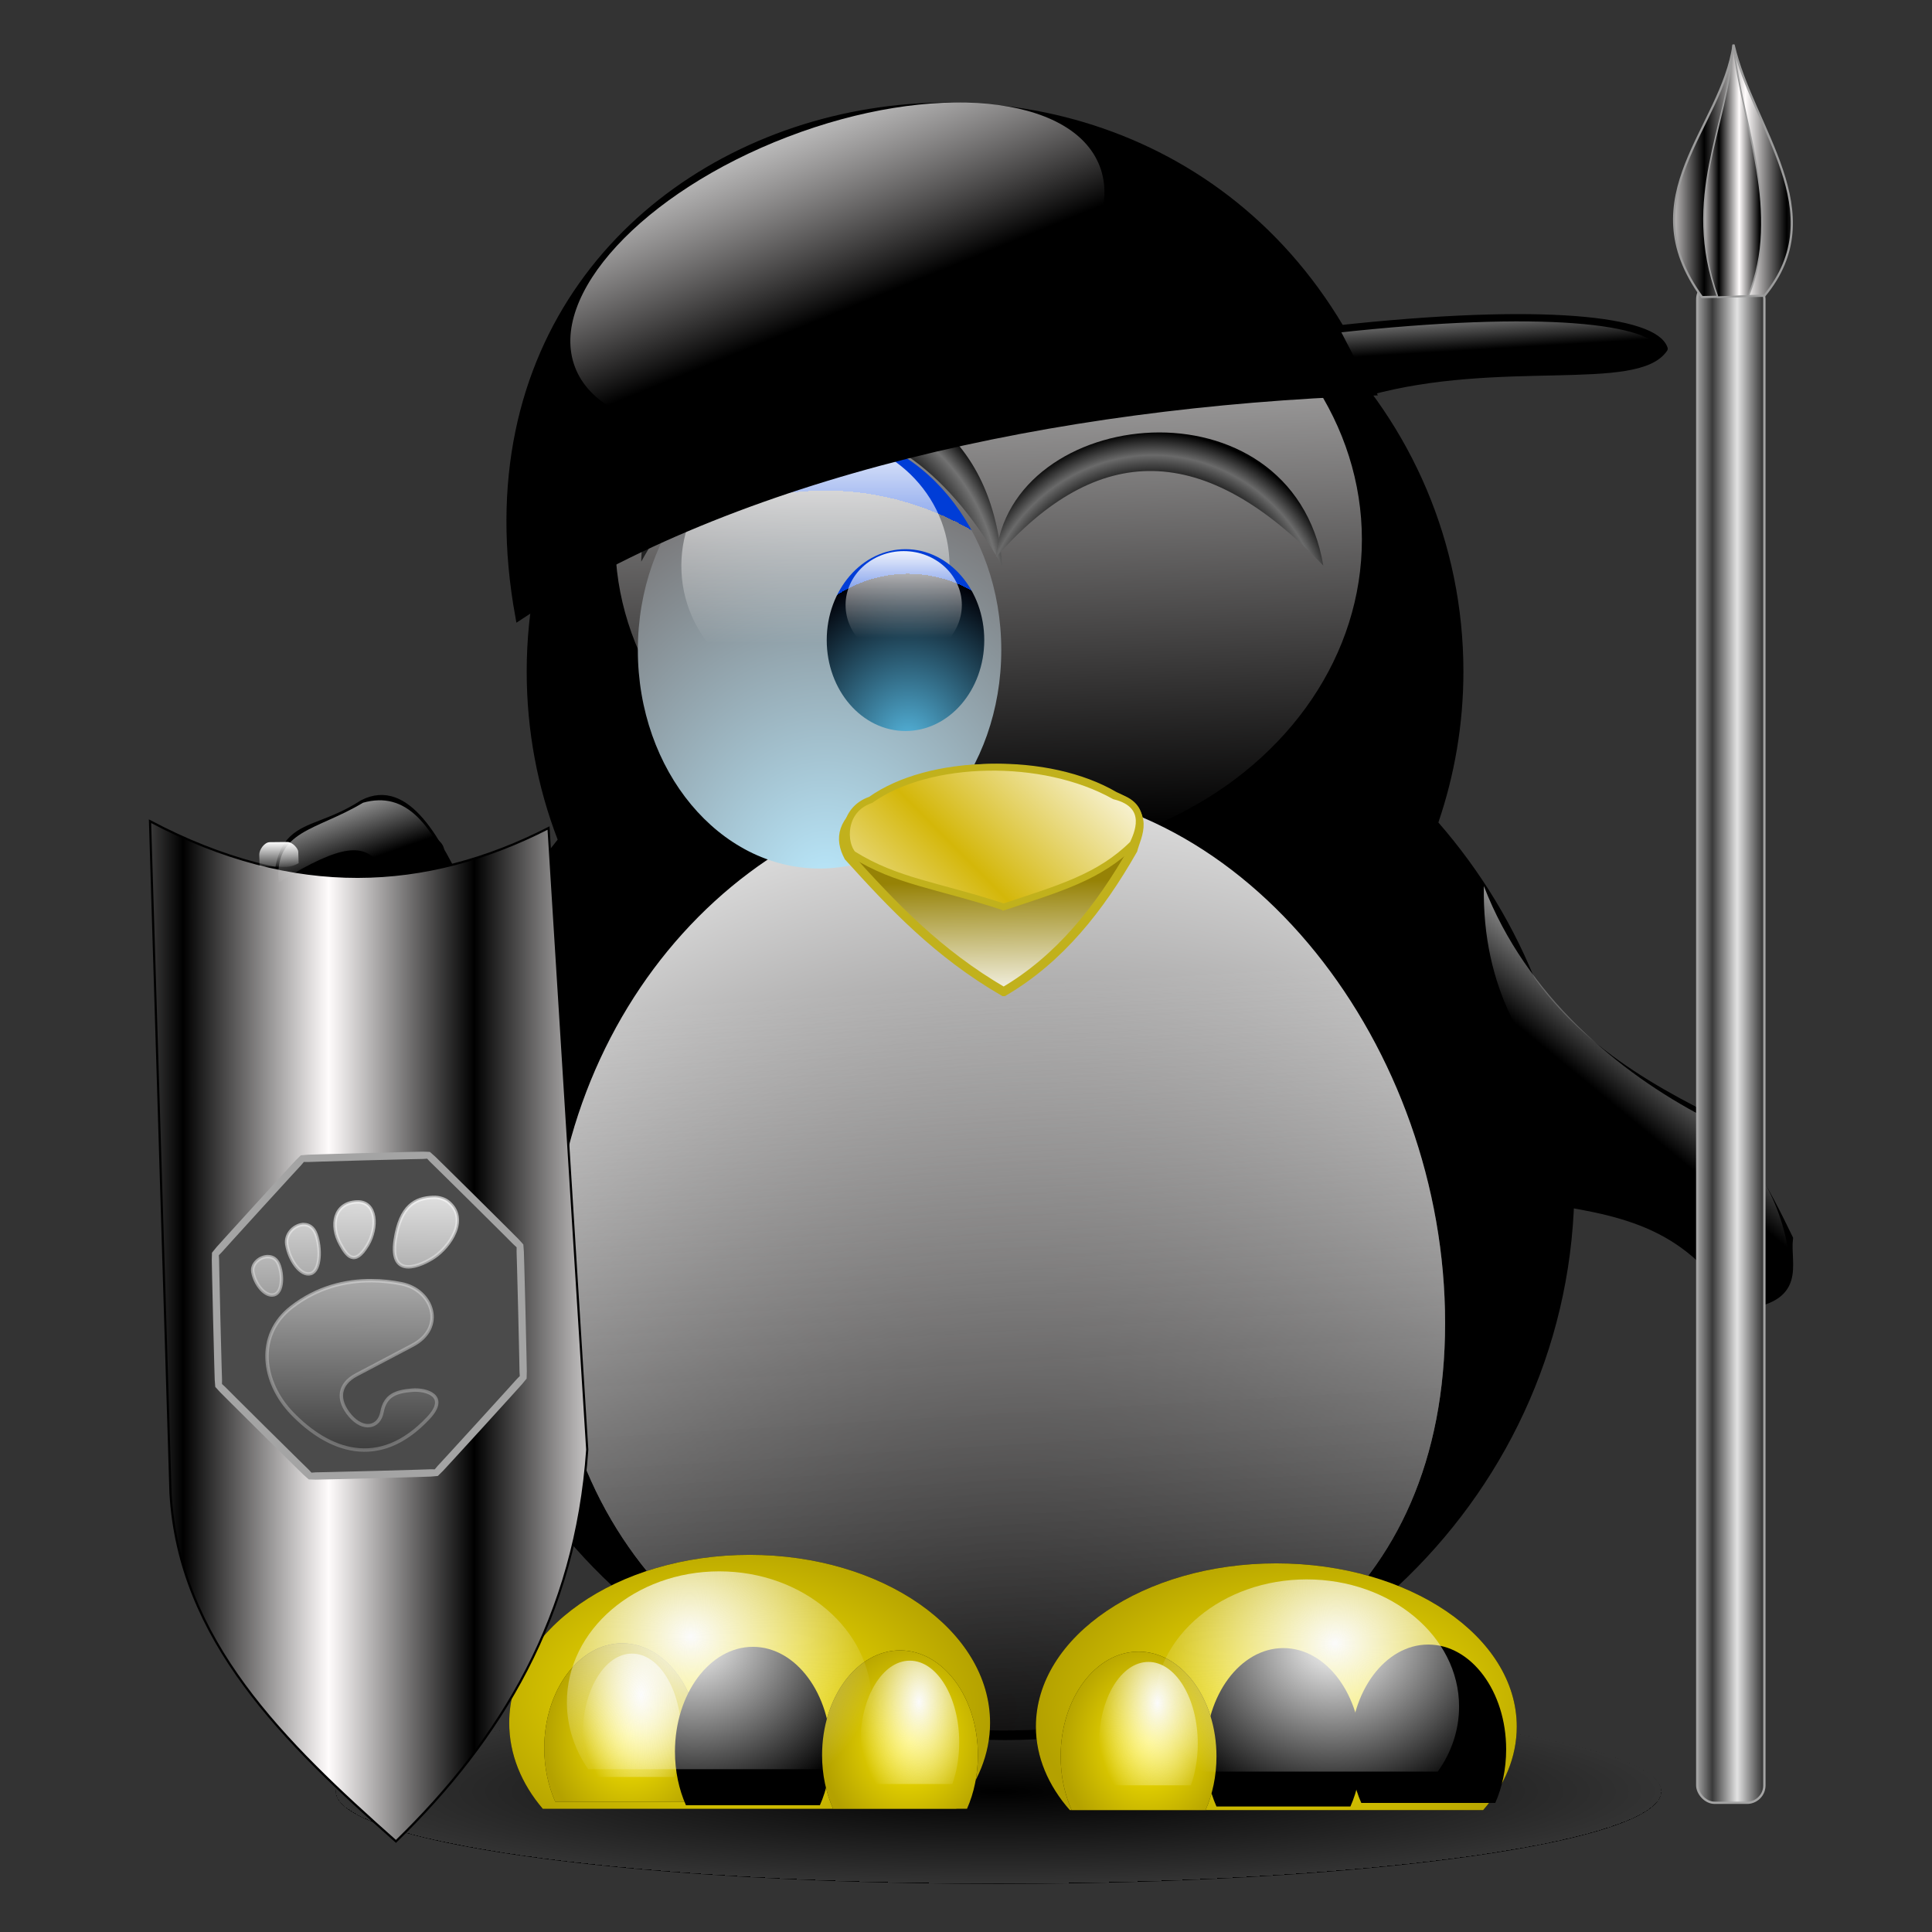 <?xml version="1.0" encoding="UTF-8" standalone="no"?>
<!-- Created with Inkscape (http://www.inkscape.org/) -->

<svg
   xmlns:a="http://ns.adobe.com/AdobeSVGViewerExtensions/3.0/"
   xmlns:dc="http://purl.org/dc/elements/1.1/"
   xmlns:cc="http://creativecommons.org/ns#"
   xmlns:rdf="http://www.w3.org/1999/02/22-rdf-syntax-ns#"
   xmlns:svg="http://www.w3.org/2000/svg"
   xmlns="http://www.w3.org/2000/svg"
   xmlns:xlink="http://www.w3.org/1999/xlink"
   xmlns:sodipodi="http://sodipodi.sourceforge.net/DTD/sodipodi-0.dtd"
   xmlns:inkscape="http://www.inkscape.org/namespaces/inkscape"
   id="svg2"
   sodipodi:version="0.32"
   inkscape:version="0.91 r13725"
   width="256"
   height="256"
   sodipodi:docname="nautilus-actions-config-tool.svg"
   inkscape:output_extension="org.inkscape.output.svg.inkscape"
   version="1.1">
  <rect width="100%" height="100%" fill="#333333" stroke="none"/>
  <defs
     id="defs5">
    <linearGradient
       id="linearGradient4303"
       inkscape:collect="always">
      <stop
         stop-opacity="0"
         stop-color="#fff9f9"
         id="stop4305" />
      <stop
         stop-opacity="1"
         stop-color="white"
         id="stop4307"
         offset="1"
         style="stop-color:#cbcbcb;stop-opacity:1" />
    </linearGradient>
    <linearGradient
       id="linearGradient4880">
      <stop
         id="stop4882"
         stop-color="#070707"
         stop-opacity="1" />
      <stop
         offset="0.801"
         id="stop4884"
         stop-color="#262626"
         stop-opacity="1" />
      <stop
         offset="0.886"
         id="stop4886"
         stop-color="#6a6a6a"
         stop-opacity="1" />
      <stop
         offset="1"
         id="stop4888"
         stop-color="#000000"
         stop-opacity="1" />
    </linearGradient>
    <linearGradient
       id="linearGradient4866"
       gradientUnits="userSpaceOnUse"
       x1="62.27"
       y1="8.925"
       x2="62.27"
       y2="98.93"
       gradientTransform="matrix(0.943,0,0,0.925,3.544,0.709)">
      <stop
         id="stop4868"
         stop-color="#000000"
         stop-opacity="1" />
      <stop
         offset="1"
         id="stop4870"
         stop-color="#000000"
         stop-opacity="0" />
      <a:midPointStop
         offset="0"
         stop-color="#FFFFFF" />
      <a:midPointStop
         offset="0.5"
         stop-color="#FFFFFF" />
      <a:midPointStop
         offset="1"
         stop-color="#000000" />
    </linearGradient>
    <linearGradient
       id="linearGradient4088">
      <stop
         id="stop4090"
         stop-color="#968206"
         stop-opacity="1" />
      <stop
         id="stop4092"
         offset="1"
         stop-color="white"
         stop-opacity="1" />
    </linearGradient>
    <linearGradient
       id="linearGradient2932">
      <stop
         id="stop2934"
         stop-color="white"
         stop-opacity="0" />
      <stop
         offset="1"
         id="stop2936"
         stop-color="black"
         stop-opacity="1" />
    </linearGradient>
    <linearGradient
       id="linearGradient2924">
      <stop
         id="stop2926"
         stop-color="#040000"
         stop-opacity="1" />
      <stop
         id="stop2928"
         offset="1"
         stop-color="white"
         stop-opacity="1" />
    </linearGradient>
    <linearGradient
       id="linearGradient3469"
       inkscape:collect="always">
      <stop
         id="stop3471"
         stop-color="#fbfbfb"
         stop-opacity="1" />
      <stop
         id="stop3473"
         offset="1"
         stop-color="white"
         stop-opacity="0" />
    </linearGradient>
    <linearGradient
       inkscape:collect="always"
       id="linearGradient3457">
      <stop
         id="stop3459"
         stop-color="#fe0"
         stop-opacity="1" />
      <stop
         offset="1"
         id="stop3461"
         stop-color="#ffe500"
         stop-opacity="0.704" />
    </linearGradient>
    <linearGradient
       inkscape:collect="always"
       id="linearGradient3443">
      <stop
         id="stop3445"
         stop-color="#ccc"
         stop-opacity="1" />
      <stop
         offset="1"
         id="stop3447"
         stop-color="#ccc"
         stop-opacity="0" />
    </linearGradient>
    <linearGradient
       inkscape:collect="always"
       id="linearGradient3433">
      <stop
         id="stop3435"
         stop-color="#d4b709"
         stop-opacity="1" />
      <stop
         offset="1"
         id="stop3437"
         stop-color="white"
         stop-opacity="1" />
    </linearGradient>
    <radialGradient
       gradientTransform="matrix(2.162,0,0,2.6,-139.897,-51.106)"
       id="radialGradient3407"
       cx="76.51"
       cy="49.45"
       r="14.862"
       fx="76.51"
       fy="49.45"
       gradientUnits="userSpaceOnUse">
      <stop
         id="stop3409"
         stop-color="#55b6de"
         stop-opacity="1" />
      <stop
         offset="1"
         id="stop3411"
         stop-color="#000007"
         stop-opacity="1" />
      <a:midPointStop
         offset="0"
         stop-color="#BBEBFF" />
      <a:midPointStop
         offset="0.5"
         stop-color="#BBEBFF" />
      <a:midPointStop
         offset="1"
         stop-color="#003DD7" />
    </radialGradient>
    <linearGradient
       id="linearGradient2781">
      <stop
         id="stop2783"
         stop-color="#070707"
         stop-opacity="1" />
      <stop
         id="stop4878"
         offset="0.792"
         stop-color="#262626"
         stop-opacity="1" />
      <stop
         id="stop4876"
         offset="0.897"
         stop-color="#727272"
         stop-opacity="1" />
      <stop
         id="stop4874"
         offset="1"
         stop-color="#000000"
         stop-opacity="1" />
    </linearGradient>
    <linearGradient
       inkscape:collect="always"
       id="linearGradient2772">
      <stop
         id="stop2774"
         stop-color="#fff9f9"
         stop-opacity="0" />
      <stop
         offset="1"
         id="stop2776"
         stop-color="white"
         stop-opacity="1" />
    </linearGradient>
    <linearGradient
       inkscape:collect="always"
       xlink:href="#linearGradient2772"
       id="linearGradient2778"
       x1="-103.26"
       y1="72.35"
       x2="-105.24"
       y2="11.419"
       gradientUnits="userSpaceOnUse"
       gradientTransform="matrix(4.817,0,0,4.817,989.947,-627.469)" />
    <linearGradient
       gradientTransform="matrix(0.943,0,0,0.925,3.544,0.709)"
       y2="98.93"
       x2="62.27"
       y1="8.925"
       x1="62.27"
       gradientUnits="userSpaceOnUse"
       id="XMLID_28_">
      <stop
         id="stop205"
         stop-color="#000000"
         stop-opacity="1" />
      <stop
         id="stop207"
         offset="1"
         stop-color="rgb(0,0,0)" />
      <a:midPointStop
         offset="0"
         stop-color="#FFFFFF" />
      <a:midPointStop
         offset="0.5"
         stop-color="#FFFFFF" />
      <a:midPointStop
         offset="1"
         stop-color="#000000" />
    </linearGradient>
    <radialGradient
       gradientUnits="userSpaceOnUse"
       fy="49.45"
       fx="76.51"
       r="14.862"
       cy="49.45"
       cx="76.51"
       id="XMLID_25_"
       gradientTransform="matrix(2.162,0,0,2.6,-139.897,-51.106)">
      <stop
         id="stop184"
         stop-color="rgb(187,235,255)" />
      <stop
         id="stop186"
         offset="1"
         stop-color="#7b7b7d"
         stop-opacity="1" />
      <a:midPointStop
         offset="0"
         stop-color="#BBEBFF" />
      <a:midPointStop
         offset="0.5"
         stop-color="#BBEBFF" />
      <a:midPointStop
         offset="1"
         stop-color="#003DD7" />
    </radialGradient>
    <linearGradient
       y2="40.478"
       x2="76.24"
       y1="31.681"
       x1="76.24"
       gradientUnits="userSpaceOnUse"
       id="XMLID_26_"
       gradientTransform="matrix(2.162,0,0,2.6,-140.292,-51.897)">
      <stop
         id="stop191"
         offset="8.046%"
         stop-color="rgb(255,255,255)" />
      <stop
         id="stop193"
         offset="100%"
         stop-color="rgb(255,255,255)"
         stop-opacity="0" />
    </linearGradient>
    <radialGradient
       inkscape:collect="always"
       xlink:href="#XMLID_25_"
       id="radialGradient3377"
       gradientUnits="userSpaceOnUse"
       gradientTransform="matrix(2.162,0,0,2.6,-139.897,-51.106)"
       cx="76.51"
       cy="49.45"
       fx="76.51"
       fy="49.45"
       r="14.862" />
    <linearGradient
       inkscape:collect="always"
       xlink:href="#XMLID_26_"
       id="linearGradient3379"
       gradientUnits="userSpaceOnUse"
       gradientTransform="matrix(2.162,0,0,2.6,-140.292,-51.897)"
       x1="76.24"
       y1="31.681"
       x2="76.24"
       y2="40.478" />
    <radialGradient
       inkscape:collect="always"
       xlink:href="#radialGradient3407"
       id="radialGradient3417"
       gradientUnits="userSpaceOnUse"
       gradientTransform="matrix(1.963,0,0,2.104,-129.116,-42.922)"
       cx="76.51"
       cy="49.45"
       fx="76.51"
       fy="49.45"
       r="14.862" />
    <linearGradient
       inkscape:collect="always"
       xlink:href="#XMLID_26_"
       id="linearGradient3419"
       gradientUnits="userSpaceOnUse"
       gradientTransform="matrix(1.963,0,0,2.104,-129.476,-43.562)"
       x1="76.24"
       y1="31.681"
       x2="76.24"
       y2="40.478" />
    <linearGradient
       inkscape:collect="always"
       xlink:href="#linearGradient3443"
       id="linearGradient2013"
       gradientUnits="userSpaceOnUse"
       gradientTransform="matrix(-4.817,0,0,4.817,882.276,-635.025)"
       x1="24.12"
       y1="89.41"
       x2="31.352"
       y2="98.18" />
    <linearGradient
       inkscape:collect="always"
       xlink:href="#linearGradient3443"
       id="linearGradient2016"
       gradientUnits="userSpaceOnUse"
       x1="32.425"
       y1="112.93"
       x2="34.915"
       y2="120.07"
       gradientTransform="matrix(4.817,0,0,4.817,1.756,-843.86)" />
    <linearGradient
       inkscape:collect="always"
       xlink:href="#linearGradient4088"
       id="linearGradient2019"
       gradientUnits="userSpaceOnUse"
       gradientTransform="matrix(4.265,0,0,3.896,382.924,-414.412)"
       spreadMethod="pad"
       x1="18.08"
       y1="40.703"
       x2="18.321"
       y2="55.09" />
    <radialGradient
       inkscape:collect="always"
       xlink:href="#linearGradient3457"
       id="radialGradient2046"
       gradientUnits="userSpaceOnUse"
       gradientTransform="matrix(1.126,0.032,-0.018,0.637,-13.705,82.041)"
       cx="57.5"
       cy="155.54"
       fx="57.5"
       fy="155.54"
       r="27.28" />
    <radialGradient
       inkscape:collect="always"
       xlink:href="#linearGradient3469"
       id="radialGradient2048"
       gradientUnits="userSpaceOnUse"
       gradientTransform="matrix(-0.802,-0.034,0.016,-0.683,87.925,281.807)"
       cx="56.54"
       cy="151.19"
       fx="56.54"
       fy="151.19"
       r="27.28" />
    <radialGradient
       inkscape:collect="always"
       xlink:href="#linearGradient3469"
       id="radialGradient2123"
       gradientUnits="userSpaceOnUse"
       gradientTransform="matrix(3.23,-0.143,-0.064,-2.907,440.722,539.5)"
       cx="56.54"
       cy="151.19"
       fx="56.54"
       fy="151.19"
       r="27.28" />
    <radialGradient
       inkscape:collect="always"
       xlink:href="#linearGradient3457"
       id="radialGradient2126"
       gradientUnits="userSpaceOnUse"
       gradientTransform="matrix(-4.535,0.138,0.074,2.71,849.967,-310.292)"
       cx="57.5"
       cy="155.54"
       fx="57.5"
       fy="155.54"
       r="27.28" />
    <radialGradient
       inkscape:collect="always"
       xlink:href="#linearGradient3469"
       id="radialGradient2134"
       gradientUnits="userSpaceOnUse"
       gradientTransform="matrix(-3.23,-0.147,0.064,-2.993,492.253,549.857)"
       cx="56.54"
       cy="151.19"
       fx="56.54"
       fy="151.19"
       r="27.28" />
    <radialGradient
       inkscape:collect="always"
       xlink:href="#linearGradient3457"
       id="radialGradient2137"
       gradientUnits="userSpaceOnUse"
       gradientTransform="matrix(4.535,0.142,-0.074,2.79,83.009,-324.951)"
       cx="57.5"
       cy="155.54"
       fx="57.5"
       fy="155.54"
       r="27.28" />
    <radialGradient
       inkscape:collect="always"
       xlink:href="#linearGradient2924"
       id="radialGradient2922"
       cx="125.41"
       cy="208.25"
       fx="125.41"
       fy="208.25"
       r="61.24"
       gradientTransform="matrix(5.199,-5.029,4.705,4.864,-1172.155,-260.915)"
       gradientUnits="userSpaceOnUse" />
    <linearGradient
       inkscape:collect="always"
       xlink:href="#linearGradient2932"
       id="linearGradient2940"
       x1="129.31"
       y1="120.41"
       x2="135.86"
       y2="231.23"
       gradientUnits="userSpaceOnUse"
       gradientTransform="matrix(3.336,0,0,3.336,18.678,-611.086)" />
    <linearGradient
       inkscape:collect="always"
       xlink:href="#linearGradient3433"
       id="linearGradient4086"
       gradientUnits="userSpaceOnUse"
       gradientTransform="matrix(4.265,0,0,2.209,382.924,-362.756)"
       spreadMethod="reflect"
       x1="12.985"
       y1="40.449"
       x2="35.681"
       y2="28.739" />
    <linearGradient
       inkscape:collect="always"
       xlink:href="#XMLID_26_"
       id="linearGradient4129"
       x1="100.44"
       y1="-53.57"
       x2="104.25"
       y2="-53.889"
       gradientUnits="userSpaceOnUse" />
    <linearGradient
       inkscape:collect="always"
       xlink:href="#XMLID_26_"
       id="linearGradient4160"
       gradientUnits="userSpaceOnUse"
       x1="99.33"
       y1="-53.772"
       x2="105.99"
       y2="-53.755"
       gradientTransform="matrix(0,2.112,-3.336,0,-46.521,-485.251)" />
    <radialGradient
       inkscape:collect="always"
       xlink:href="#XMLID_28_"
       id="radialGradient4173"
       cx="131.83"
       cy="87.03"
       fx="131.83"
       fy="87.03"
       r="57.789"
       gradientTransform="matrix(4.321,-1.08,0.751,3.006,-176.618,-521.843)"
       gradientUnits="userSpaceOnUse" />
    <linearGradient
       inkscape:collect="always"
       xlink:href="#linearGradient4303"
       id="linearGradient4183"
       x1="130.58"
       y1="40.37"
       x2="130.05"
       y2="12.387"
       gradientUnits="userSpaceOnUse"
       gradientTransform="matrix(3.336,0,0,3.336,131.209,-478.59)" />
    <linearGradient
       id="linearGradient3578-5">
      <stop
         id="stop3580-7"
         stop-color="#000000"
         stop-opacity="1" />
      <stop
         offset="1"
         id="stop3582-0"
         stop-color="#fffcfc"
         stop-opacity="1" />
    </linearGradient>
    <linearGradient
       id="linearGradient6349">
      <stop
         id="stop6351"
         stop-color="#000000"
         stop-opacity="1" />
      <stop
         id="stop6353"
         offset="1"
         stop-color="#d2d2d2"
         stop-opacity="1" />
    </linearGradient>
    <linearGradient
       id="linearGradient3372">
      <stop
         id="stop3374"
         stop-color="#3a3a3a"
         stop-opacity="1" />
      <stop
         offset="1"
         id="stop3376"
         stop-color="#e3e3e3"
         stop-opacity="1" />
    </linearGradient>
    <linearGradient
       inkscape:collect="always"
       id="linearGradient3386">
      <stop
         id="stop3388"
         stop-color="#ffffff"
         stop-opacity="1" />
      <stop
         offset="1"
         id="stop3390"
         stop-color="#8a8a8a"
         stop-opacity="1" />
    </linearGradient>
    <linearGradient
       inkscape:collect="always"
       xlink:href="#linearGradient3372"
       id="linearGradient4838"
       gradientUnits="userSpaceOnUse"
       gradientTransform="matrix(0.483,0,0,0.483,107.659,-117.387)"
       spreadMethod="reflect"
       x1="119.84"
       y1="256.11"
       x2="120.97"
       y2="3.964" />
    <linearGradient
       inkscape:collect="always"
       xlink:href="#linearGradient3386"
       id="linearGradient4840"
       gradientUnits="userSpaceOnUse"
       gradientTransform="matrix(0.483,0,0,0.483,107.659,-117.387)"
       x1="159.84"
       y1="3.964"
       x2="152.52"
       y2="252.26" />
    <linearGradient
       inkscape:collect="always"
       xlink:href="#linearGradient6349"
       id="linearGradient4852"
       x1="200.75"
       y1="33.393"
       x2="200.27"
       y2="25.403"
       gradientUnits="userSpaceOnUse"
       gradientTransform="matrix(3.336,0,0,3.336,18.678,-611.086)" />
    <radialGradient
       inkscape:collect="always"
       xlink:href="#linearGradient4866"
       id="radialGradient4864"
       cx="450.52"
       cy="818.32"
       fx="450.52"
       fy="818.32"
       r="302.77"
       gradientTransform="matrix(1,0,0,0.139,9.364,45.867)"
       gradientUnits="userSpaceOnUse" />
    <radialGradient
       inkscape:collect="always"
       xlink:href="#linearGradient4880"
       id="radialGradient4872"
       cx="530.64"
       cy="365.74"
       fx="530.64"
       fy="365.74"
       r="74.822"
       gradientTransform="matrix(1.199,-0.01,0.01,1.236,-109.404,-815.683)"
       gradientUnits="userSpaceOnUse" />
    <radialGradient
       inkscape:collect="always"
       xlink:href="#linearGradient2781"
       id="radialGradient4890"
       cx="366.18"
       cy="313.24"
       fx="366.18"
       fy="313.24"
       r="85.82"
       gradientTransform="matrix(1.225,0.015,-0.015,1.228,-77.681,-774.697)"
       gradientUnits="userSpaceOnUse" />
    <linearGradient
       inkscape:collect="always"
       xlink:href="#linearGradient3578-5"
       id="linearGradient4221"
       x1="87.94"
       y1="588.9"
       x2="154.49"
       y2="588.9"
       gradientUnits="userSpaceOnUse"
       spreadMethod="reflect"
       gradientTransform="translate(-0.645,-639.484)" />
    <linearGradient
       inkscape:collect="always"
       xlink:href="#linearGradient3372"
       id="linearGradient4231"
       x1="-201.35"
       y1="430.39"
       x2="-164.33"
       y2="430.39"
       gradientUnits="userSpaceOnUse"
       spreadMethod="reflect"
       gradientTransform="matrix(0.308,0,0,0.893,848.025,-567.011)" />
    <linearGradient
       inkscape:collect="always"
       xlink:href="#linearGradient3578-5"
       id="linearGradient4241"
       x1="782.35"
       y1="62.905"
       x2="801.21"
       y2="62.905"
       gradientUnits="userSpaceOnUse"
       spreadMethod="reflect"
       gradientTransform="translate(0,-644)" />
    <linearGradient
       inkscape:collect="always"
       xlink:href="#linearGradient3578-5"
       id="linearGradient4245"
       gradientUnits="userSpaceOnUse"
       spreadMethod="reflect"
       x1="782.35"
       y1="62.905"
       x2="801.21"
       y2="62.905"
       gradientTransform="matrix(0.493,0,0,1,403.328,-644)" />
  </defs>
  <sodipodi:namedview
     inkscape:window-height="1056"
     inkscape:window-width="1920"
     inkscape:pageshadow="2"
     inkscape:pageopacity="0.0"
     guidetolerance="10.0"
     gridtolerance="10.0"
     objecttolerance="10.0"
     borderopacity="1.0"
     bordercolor="#666666"
     pagecolor="#ffffff"
     id="base"
     inkscape:zoom="3.5351562"
     inkscape:cx="128"
     inkscape:cy="128"
     inkscape:window-x="0"
     inkscape:window-y="0"
     inkscape:current-layer="svg2"
     height="256"
     showgrid="false"
     inkscape:window-maximized="1" />
  <g
     id="g4651"
     transform="matrix(0.29,0,0,0.29,-1.056,191.073)">
    <ellipse
       ry="42.14"
       rx="302.77"
       cy="159.76"
       cx="459.88"
       id="path4854"
       fill="url(#radialGradient4864)"
       stroke="none"
       fill-opacity="1" />
    <path
       inkscape:connector-curvature="0"
       sodipodi:nodetypes="ccccc"
       id="path1894"
       d="m 244.838,-230.854 c -19.225,50.016 -36.069,-80.501 -75.117,-60.22 -28.587,18.531 -43.823,2.261 -37.434,66.523 14.503,40.406 46.152,131.445 79.259,125.912 z"
       stroke-opacity="1"
       fill="#000000"
       fill-rule="evenodd"
       stroke="#000000"
       stroke-linejoin="miter"
       stroke-linecap="butt"
       stroke-width="4.817" />
    <path
       inkscape:connector-curvature="0"
       d="m 683.412,-246.861 c 19.225,50.016 54.825,75.47 93.873,95.75 20.854,12.94 32.12,35.469 43.182,58.201 -1.424,12.042 6.964,27.354 -22.53,30.039 -23.387,-39.554 -57.01,-43.281 -90.118,-48.814 l -24.407,-135.177 z"
       id="path1896"
       sodipodi:nodetypes="cccccc"
       stroke-opacity="1"
       fill="#000000"
       fill-rule="evenodd"
       stroke="#000000"
       stroke-linejoin="miter"
       stroke-linecap="butt"
       stroke-width="4.817" />
    <path
       inkscape:connector-curvature="0"
       id="path1873"
       d="m 458.221,-566.095 c -118.145,0 -213.925,95.931 -213.925,214.076 0,27.052 4.981,52.944 14.151,76.778 -34.75,43.254 -55.551,97.777 -55.551,157.019 0,140.426 116.457,254.422 259.993,254.422 143.535,0 260.143,-113.996 260.143,-254.422 0,-62.886 -23.485,-120.433 -62.175,-164.848 7.364,-21.635 11.441,-44.834 11.441,-68.95 0,-118.145 -95.931,-214.076 -214.076,-214.076 z"
       fill="#000000"
       stroke="none"
       fill-opacity="1" />
    <path
       inkscape:connector-curvature="0"
       sodipodi:nodetypes="csssc"
       id="path1882"
       d="m 663.927,-54.392 c 0,125.525 -88.767,186.199 -202.046,186.199 -113.279,0 -206.479,-77.828 -206.479,-203.353 0,-125.525 91.936,-227.401 205.215,-227.401 113.279,0 203.309,119.029 203.309,244.555 z"
       opacity="0.89"
       fill="url(#radialGradient2922)"
       stroke="none"
       fill-opacity="1" />
    <ellipse
       ry="145.81"
       rx="170.59"
       cy="-412.35"
       cx="455.32"
       id="path1885"
       opacity="0.89"
       fill="url(#linearGradient2778)"
       stroke="none"
       fill-opacity="1" />
    <path
       inkscape:connector-curvature="0"
       sodipodi:nodetypes="ccc"
       id="path1893"
       d="m 296.631,-402.241 c 1.487,-94.404 156.694,-118.267 164.893,1.813 -54.389,-94.442 -125.747,-72.529 -164.893,-1.813 z"
       stroke-dasharray="none"
       stroke-opacity="1"
       fill="url(#radialGradient4890)"
       fill-rule="evenodd"
       stroke="none"
       stroke-linejoin="miter"
       fill-opacity="1"
       stroke-linecap="butt"
       stroke-width="6.751"
       stroke-miterlimit="4" />
    <path
       inkscape:connector-curvature="0"
       d="m 458.64,-404.147 c 5.741,-69.931 134.878,-83.519 149.645,3.719 -54.389,-56.871 -102.875,-57.137 -149.645,-3.719 z"
       id="path2789"
       sodipodi:nodetypes="ccc"
       stroke-dasharray="none"
       stroke-opacity="1"
       fill="url(#radialGradient4872)"
       fill-rule="evenodd"
       stroke="none"
       stroke-linejoin="round"
       fill-opacity="1"
       stroke-linecap="round"
       stroke-width="6.751"
       stroke-miterlimit="4" />
    <g
       transform="matrix(4.817,0,0,4.817,258.047,-621.751)"
       id="g3373">
      <path
         inkscape:connector-curvature="0"
         id="path188"
         d="m 42.162,53.952 c 0,11.45 -7.716,20.726 -17.237,20.726 -9.512,0 -17.237,-9.276 -17.237,-20.726 0,-11.447 7.722,-20.728 17.237,-20.728 9.521,0.003 17.237,9.281 17.237,20.728 z"
         fill="url(#radialGradient3377)" />
      <path
         inkscape:connector-curvature="0"
         id="path195"
         d="m 37.253,45.965 c 0,6.788 -5.697,12.292 -12.723,12.292 -7.022,0 -12.716,-5.504 -12.716,-12.292 0,-6.793 5.694,-12.3 12.716,-12.3 7.026,0 12.723,5.506 12.723,12.3 z"
         a:adobe-blending-mode="screen"
         fill="url(#linearGradient3379)" />
    </g>
    <path
       inkscape:connector-curvature="0"
       d="m 663.927,-54.392 c 0,125.525 -88.767,186.199 -202.046,186.199 -113.279,0 -206.479,-77.828 -206.479,-203.353 0,-125.525 91.936,-227.401 205.215,-227.401 113.279,0 203.309,119.029 203.309,244.555 z"
       id="path2930"
       sodipodi:nodetypes="csssc"
       fill="url(#linearGradient2940)"
       stroke="none"
       fill-opacity="1" />
    <g
       id="g3381"
       transform="matrix(4.375,0,0,3.898,423.457,-568.327)">
      <path
         inkscape:connector-curvature="0"
         d="m 42.162,53.952 c 0,11.45 -7.716,20.726 -17.237,20.726 -9.512,0 -17.237,-9.276 -17.237,-20.726 0,-11.447 7.722,-20.728 17.237,-20.728 9.521,0.003 17.237,9.281 17.237,20.728 z"
         id="path3383"
         fill="url(#radialGradient3377)" />
      <path
         inkscape:connector-curvature="0"
         a:adobe-blending-mode="screen"
         d="m 37.253,45.965 c 0,6.788 -5.697,12.292 -12.723,12.292 -7.022,0 -12.716,-5.504 -12.716,-12.292 0,-6.793 5.694,-12.3 12.716,-12.3 7.026,0 12.723,5.506 12.723,12.3 z"
         id="path3385"
         fill="url(#linearGradient3379)" />
    </g>
    <g
       transform="matrix(2.299,0,0,2.477,370.079,-470.639)"
       id="g3413">
      <path
         inkscape:connector-curvature="0"
         id="path3393"
         d="m 36.228,42.083 c 0,9.264 -7.007,16.769 -15.654,16.769 -8.639,0 -15.654,-7.505 -15.654,-16.769 0,-9.262 7.013,-16.772 15.654,-16.772 8.647,0.002 15.654,7.51 15.654,16.772 z"
         fill="url(#radialGradient3417)" />
      <path
         inkscape:connector-curvature="0"
         id="path3395"
         d="m 31.769,35.62 c 0,5.492 -5.174,9.946 -11.555,9.946 -6.377,0 -11.549,-4.453 -11.549,-9.946 0,-5.497 5.172,-9.952 11.549,-9.952 6.381,0 11.555,4.455 11.555,9.952 z"
         a:adobe-blending-mode="screen"
         fill="url(#linearGradient3419)" />
    </g>
    <g
       id="g3421"
       transform="matrix(2.276,0,0,2.452,465.302,-469.247)">
      <path
         inkscape:connector-curvature="0"
         d="m 36.228,42.083 c 0,9.264 -7.007,16.769 -15.654,16.769 -8.639,0 -15.654,-7.505 -15.654,-16.769 0,-9.262 7.013,-16.772 15.654,-16.772 8.647,0.002 15.654,7.51 15.654,16.772 z"
         id="path3423"
         fill="url(#radialGradient3417)" />
      <path
         inkscape:connector-curvature="0"
         a:adobe-blending-mode="screen"
         d="m 31.769,35.62 c 0,5.492 -5.174,9.946 -11.555,9.946 -6.377,0 -11.549,-4.453 -11.549,-9.946 0,-5.497 5.172,-9.952 11.549,-9.952 6.381,0 11.555,4.455 11.555,9.952 z"
         id="path3425"
         fill="url(#linearGradient3419)" />
    </g>
    <path
       inkscape:connector-curvature="0"
       sodipodi:nodetypes="cccccc"
       id="path3431"
       d="m 462.229,-205.75 c 25.521,-14.917 43.834,-38.065 59.057,-64.743 1.695,-6.646 8.735,-17.184 -8.437,-24.664 -29.979,-17.578 -82.186,-17.295 -111.364,3.083 -13.538,8.221 -14.517,16.443 -10.124,24.664 20.055,22.183 40.671,44.11 70.868,61.66 z"
       stroke-opacity="1"
       fill="url(#linearGradient2019)"
       fill-rule="evenodd"
       stroke="#c1b11c"
       stroke-linejoin="miter"
       fill-opacity="1"
       stroke-linecap="butt"
       stroke-width="4.076" />
    <path
       inkscape:connector-curvature="0"
       sodipodi:nodetypes="cccc"
       id="path3451"
       d="m 681.642,-254 c 19.225,50.016 61.735,85.341 100.783,105.622 20.854,12.94 35.081,38.43 38.246,61.163 -61.103,-37.955 -140.705,-74.421 -139.029,-166.785 z"
       fill="url(#linearGradient2013)"
       fill-rule="evenodd"
       stroke="none"
       fill-opacity="1" />
    <path
       inkscape:connector-curvature="0"
       id="path1878"
       d="m 346.163,51.557 c -60.638,0 -109.856,34.379 -109.856,76.772 0,14.332 5.562,27.79 15.352,39.276 l 188.882,0 c 9.79,-11.486 15.478,-24.943 15.478,-39.276 0,-42.393 -49.218,-76.772 -109.856,-76.772 z"
       fill="#000000"
       stroke="none"
       fill-opacity="1" />
    <path
       inkscape:connector-curvature="0"
       d="m 346.163,51.557 c -60.638,0 -109.856,34.379 -109.856,76.772 0,14.332 5.562,27.79 15.352,39.276 l 188.882,0 c 9.79,-11.486 15.478,-24.943 15.478,-39.276 0,-42.393 -49.218,-76.772 -109.856,-76.772 z"
       id="path3455"
       fill="url(#radialGradient2137)"
       stroke="none"
       fill-opacity="1" />
    <g
       id="g3484"
       transform="matrix(-1.305,0,0,2.731,355.314,-366.882)">
      <path
         inkscape:connector-curvature="0"
         id="path3486"
         d="m 51.645,168.018 c -15.059,0 -27.281,7.851 -27.281,17.531 0,3.273 1.381,6.346 3.812,8.969 l 46.906,0 c 2.431,-2.623 3.844,-5.696 3.844,-8.969 0,-9.681 -12.223,-17.531 -27.281,-17.531 z"
         fill="#000000"
         stroke="none"
         fill-opacity="1" />
      <path
         inkscape:connector-curvature="0"
         d="m 51.645,168.018 c -15.059,0 -27.281,7.851 -27.281,17.531 0,3.273 1.381,6.346 3.812,8.969 l 46.906,0 c 2.431,-2.623 3.844,-5.696 3.844,-8.969 0,-9.681 -12.223,-17.531 -27.281,-17.531 z"
         id="path3488"
         fill="url(#radialGradient2046)"
         stroke="none"
         fill-opacity="1" />
      <path
         inkscape:connector-curvature="0"
         id="path3490"
         d="m 48.201,169.741 c -9.545,0 -17.293,6.116 -17.293,13.658 0,2.55 0.876,4.944 2.417,6.987 l 29.733,0 c 1.541,-2.043 2.436,-4.437 2.436,-6.987 0,-7.542 -7.748,-13.658 -17.293,-13.658 z"
         fill="url(#radialGradient2048)"
         stroke="none"
         fill-opacity="1" />
    </g>
    <path
       inkscape:connector-curvature="0"
       id="path2052"
       d="m 586.812,55.45 c 60.639,0 109.856,33.396 109.856,74.577 0,13.922 -5.562,26.995 -15.352,38.153 l -188.882,0 c -9.79,-11.157 -15.478,-24.23 -15.478,-38.153 0,-41.181 49.218,-74.577 109.856,-74.577 z"
       fill="#000000"
       stroke="none"
       fill-opacity="1" />
    <path
       inkscape:connector-curvature="0"
       d="m 586.812,55.45 c 60.639,0 109.856,33.396 109.856,74.577 0,13.922 -5.562,26.995 -15.352,38.153 l -188.882,0 c -9.79,-11.157 -15.478,-24.23 -15.478,-38.153 0,-41.181 49.218,-74.577 109.856,-74.577 z"
       id="path2054"
       fill="url(#radialGradient2126)"
       stroke="none"
       fill-opacity="1" />
    <g
       transform="matrix(-1.305,0,0,2.731,415.038,-365.268)"
       id="g2062">
      <path
         inkscape:connector-curvature="0"
         d="m 51.645,168.018 c -15.059,0 -27.281,7.851 -27.281,17.531 0,3.273 1.381,6.346 3.812,8.969 l 46.906,0 c 2.431,-2.623 3.844,-5.696 3.844,-8.969 0,-9.681 -12.223,-17.531 -27.281,-17.531 z"
         id="path2064"
         fill="#000000"
         stroke="none"
         fill-opacity="1" />
      <path
         inkscape:connector-curvature="0"
         id="path2066"
         d="m 51.645,168.018 c -15.059,0 -27.281,7.851 -27.281,17.531 0,3.273 1.381,6.346 3.812,8.969 l 46.906,0 c 2.431,-2.623 3.844,-5.696 3.844,-8.969 0,-9.681 -12.223,-17.531 -27.281,-17.531 z"
         fill="url(#radialGradient2046)"
         stroke="none"
         fill-opacity="1" />
      <path
         inkscape:connector-curvature="0"
         d="m 48.201,169.741 c -9.545,0 -17.293,6.116 -17.293,13.658 0,2.55 0.876,4.944 2.417,6.987 l 29.733,0 c 1.541,-2.043 2.436,-4.437 2.436,-6.987 0,-7.542 -7.748,-13.658 -17.293,-13.658 z"
         id="path2068"
         fill="url(#radialGradient2048)"
         stroke="none"
         fill-opacity="1" />
    </g>
    <g
       id="g2074"
       transform="matrix(-1.305,0,0,2.731,482.259,-363.654)">
      <path
         inkscape:connector-curvature="0"
         id="path2076"
         d="m 51.645,168.018 c -15.059,0 -27.281,7.851 -27.281,17.531 0,3.273 1.381,6.346 3.812,8.969 l 46.906,0 c 2.431,-2.623 3.844,-5.696 3.844,-8.969 0,-9.681 -12.223,-17.531 -27.281,-17.531 z"
         fill="#000000"
         stroke="none"
         fill-opacity="1" />
      <path
         inkscape:connector-curvature="0"
         d="m 51.645,168.018 c -15.059,0 -27.281,7.851 -27.281,17.531 0,3.273 1.381,6.346 3.812,8.969 l 46.906,0 c 2.431,-2.623 3.844,-5.696 3.844,-8.969 0,-9.681 -12.223,-17.531 -27.281,-17.531 z"
         id="path2078"
         fill="url(#radialGradient2046)"
         stroke="none"
         fill-opacity="1" />
      <path
         inkscape:connector-curvature="0"
         id="path2080"
         d="m 48.201,169.741 c -9.545,0 -17.293,6.116 -17.293,13.658 0,2.55 0.876,4.944 2.417,6.987 l 29.733,0 c 1.541,-2.043 2.436,-4.437 2.436,-6.987 0,-7.542 -7.748,-13.658 -17.293,-13.658 z"
         fill="url(#radialGradient2048)"
         stroke="none"
         fill-opacity="1" />
    </g>
    <g
       id="g2086"
       transform="matrix(-1.305,0,0,2.731,657.443,-364.694)">
      <path
         inkscape:connector-curvature="0"
         id="path2088"
         d="m 51.645,168.018 c -15.059,0 -27.281,7.851 -27.281,17.531 0,3.273 1.381,6.346 3.812,8.969 l 46.906,0 c 2.431,-2.623 3.844,-5.696 3.844,-8.969 0,-9.681 -12.223,-17.531 -27.281,-17.531 z"
         fill="#000000"
         stroke="none"
         fill-opacity="1" />
      <path
         inkscape:connector-curvature="0"
         d="m 51.645,168.018 c -15.059,0 -27.281,7.851 -27.281,17.531 0,3.273 1.381,6.346 3.812,8.969 l 46.906,0 c 2.431,-2.623 3.844,-5.696 3.844,-8.969 0,-9.681 -12.223,-17.531 -27.281,-17.531 z"
         id="path2090"
         fill="url(#radialGradient2046)"
         stroke="none"
         fill-opacity="1" />
      <path
         inkscape:connector-curvature="0"
         id="path2092"
         d="m 48.201,169.741 c -9.545,0 -17.293,6.116 -17.293,13.658 0,2.55 0.876,4.944 2.417,6.987 l 29.733,0 c 1.541,-2.043 2.436,-4.437 2.436,-6.987 0,-7.542 -7.748,-13.658 -17.293,-13.658 z"
         fill="url(#radialGradient2048)"
         stroke="none"
         fill-opacity="1" />
    </g>
    <g
       transform="matrix(-1.305,0,0,2.731,591.263,-363.08)"
       id="g2098">
      <path
         inkscape:connector-curvature="0"
         d="m 51.645,168.018 c -15.059,0 -27.281,7.851 -27.281,17.531 0,3.273 1.381,6.346 3.812,8.969 l 46.906,0 c 2.431,-2.623 3.844,-5.696 3.844,-8.969 0,-9.681 -12.223,-17.531 -27.281,-17.531 z"
         id="path2100"
         fill="#000000"
         stroke="none"
         fill-opacity="1" />
      <path
         inkscape:connector-curvature="0"
         id="path2102"
         d="m 51.645,168.018 c -15.059,0 -27.281,7.851 -27.281,17.531 0,3.273 1.381,6.346 3.812,8.969 l 46.906,0 c 2.431,-2.623 3.844,-5.696 3.844,-8.969 0,-9.681 -12.223,-17.531 -27.281,-17.531 z"
         fill="url(#radialGradient2046)"
         stroke="none"
         fill-opacity="1" />
      <path
         inkscape:connector-curvature="0"
         d="m 48.201,169.741 c -9.545,0 -17.293,6.116 -17.293,13.658 0,2.55 0.876,4.944 2.417,6.987 l 29.733,0 c 1.541,-2.043 2.436,-4.437 2.436,-6.987 0,-7.542 -7.748,-13.658 -17.293,-13.658 z"
         id="path2104"
         fill="url(#radialGradient2048)"
         stroke="none"
         fill-opacity="1" />
    </g>
    <g
       id="g2110"
       transform="matrix(-1.305,0,0,2.731,723.624,-366.308)">
      <path
         inkscape:connector-curvature="0"
         id="path2112"
         d="m 51.645,168.018 c -15.059,0 -27.281,7.851 -27.281,17.531 0,3.273 1.381,6.346 3.812,8.969 l 46.906,0 c 2.431,-2.623 3.844,-5.696 3.844,-8.969 0,-9.681 -12.223,-17.531 -27.281,-17.531 z"
         fill="#000000"
         stroke="none"
         fill-opacity="1" />
      <path
         inkscape:connector-curvature="0"
         d="m 51.645,168.018 c -15.059,0 -27.281,7.851 -27.281,17.531 0,3.273 1.381,6.346 3.812,8.969 l 46.906,0 c 2.431,-2.623 3.844,-5.696 3.844,-8.969 0,-9.681 -12.223,-17.531 -27.281,-17.531 z"
         id="path2114"
         fill="url(#radialGradient2046)"
         stroke="none"
         fill-opacity="1" />
      <path
         inkscape:connector-curvature="0"
         id="path2116"
         d="m 48.201,169.741 c -9.545,0 -17.293,6.116 -17.293,13.658 0,2.55 0.876,4.944 2.417,6.987 l 29.733,0 c 1.541,-2.043 2.436,-4.437 2.436,-6.987 0,-7.542 -7.748,-13.658 -17.293,-13.658 z"
         fill="url(#radialGradient2048)"
         stroke="none"
         fill-opacity="1" />
    </g>
    <path
       inkscape:connector-curvature="0"
       id="path2056"
       d="m 600.681,62.776 c 38.437,0 69.635,26.017 69.635,58.099 0,10.846 -3.526,21.031 -9.731,29.723 l -119.727,0 c -6.206,-8.692 -9.811,-18.876 -9.811,-29.723 0,-32.082 31.198,-58.099 69.635,-58.099 z"
       fill="url(#radialGradient2123)"
       stroke="none"
       fill-opacity="1" />
    <path
       inkscape:connector-curvature="0"
       id="path3465"
       d="m 332.294,59.099 c -38.437,0 -69.635,26.783 -69.635,59.809 0,11.165 3.526,21.65 9.731,30.598 l 119.727,0 c 6.206,-8.948 9.811,-19.432 9.811,-30.598 0,-33.026 -31.198,-59.809 -69.635,-59.809 z"
       fill="url(#radialGradient2134)"
       stroke="none"
       fill-opacity="1" />
    <path
       inkscape:connector-curvature="0"
       d="m 462.229,-244.477 c 25.521,-8.456 43.834,-13.68 59.057,-28.802 1.695,-3.767 8.735,-17.638 -8.437,-21.878 -32.769,-18.334 -84.656,-17.216 -111.364,1.748 -13.538,4.66 -12.542,20.179 -8.15,24.839 20.055,12.574 38.697,14.145 68.894,24.093 z"
       id="path4082"
       sodipodi:nodetypes="cccccc"
       stroke-opacity="1"
       fill="url(#linearGradient4086)"
       fill-rule="evenodd"
       stroke="#c1b11c"
       stroke-linejoin="miter"
       fill-opacity="1"
       stroke-linecap="butt"
       stroke-width="3.069" />
    <g
       transform="matrix(3.336,0,0,3.336,18.678,-611.086)"
       id="g4131">
      <rect
         id="rect4118"
         width="9.524"
         height="5.556"
         x="100.44"
         y="-56.35"
         ry="1.905"
         transform="matrix(0,1,-1,0,0,0)"
         fill="#000000"
         stroke="none"
         fill-opacity="1"
         rx="1.905" />
      <path
         transform="matrix(0,1,-1,0,0,0)"
         d="m 101.714,-56.349 2.54,0 c 1.561,1.688 0.501,2.745 1.111,5.556 l -3.651,0 c -0.704,0 -1.27,-0.566 -1.27,-1.27 l 0,-3.016 c 0,-0.704 0.566,-1.27 1.27,-1.27 z"
         id="rect4120"
         inkscape:connector-curvature="0"
         sodipodi:nodetypes="sccssss"
         fill="url(#linearGradient4129)"
         stroke="none"
         fill-opacity="1" />
    </g>
    <g
       transform="matrix(3.336,0,0,3.336,-0.912,-607.38)"
       id="g4135">
      <rect
         transform="matrix(0,1,-1,0,0,0)"
         ry="1.905"
         y="-56.35"
         x="100.44"
         height="5.556"
         width="9.524"
         id="rect4137"
         fill="#000000"
         stroke="none"
         fill-opacity="1"
         rx="1.905" />
      <path
         sodipodi:nodetypes="sccssss"
         inkscape:connector-curvature="0"
         id="path4139"
         d="m 101.714,-56.349 2.54,0 c 1.561,1.688 0.501,2.745 1.111,5.556 l -3.651,0 c -0.704,0 -1.27,-0.566 -1.27,-1.27 l 0,-3.016 c 0,-0.704 0.566,-1.27 1.27,-1.27 z"
         transform="matrix(0,1,-1,0,0,0)"
         fill="url(#linearGradient4129)"
         stroke="none"
         fill-opacity="1" />
    </g>
    <g
       id="g4143"
       transform="matrix(3.336,0,0,2.946,-23.678,-570.411)">
      <rect
         id="rect4145"
         width="9.524"
         height="5.556"
         x="100.44"
         y="-56.35"
         ry="1.905"
         transform="matrix(0,1,-1,0,0,0)"
         fill="#000000"
         stroke="none"
         fill-opacity="1"
         rx="1.905" />
      <path
         transform="matrix(0,1,-1,0,0,0)"
         d="m 101.714,-56.349 2.54,0 c 1.561,1.688 0.501,2.745 1.111,5.556 l -3.651,0 c -0.704,0 -1.27,-0.566 -1.27,-1.27 l 0,-3.016 c 0,-0.704 0.566,-1.27 1.27,-1.27 z"
         id="path4147"
         inkscape:connector-curvature="0"
         sodipodi:nodetypes="sccssss"
         fill="url(#linearGradient4129)"
         stroke="none"
         fill-opacity="1" />
    </g>
    <rect
       id="rect4153"
       width="20.12"
       height="18.531"
       x="126.22"
       y="-225.69"
       ry="6.353"
       transform="matrix(0,-1,-1,0,0,0)"
       fill="#000000"
       stroke="none"
       fill-opacity="1"
       rx="6.353" />
    <path
       sodipodi:nodetypes="ccc"
       inkscape:connector-curvature="0"
       id="path4165"
       d="m 240.787,-377.131 c 98.998,-65.412 243.917,-97.321 389.926,-102.664 -92.809,-221.193 -435.087,-144.259 -389.926,102.664 z"
       stroke-opacity="1"
       fill="url(#radialGradient4173)"
       stroke="#000000"
       stroke-linejoin="miter"
       fill-opacity="1"
       stroke-linecap="butt"
       stroke-width="3.336" />
    <ellipse
       ry="63.52"
       rx="128.33"
       cy="-363.09"
       cx="552.72"
       transform="matrix(0.934,-0.358,0.358,0.934,0,0)"
       id="path4175"
       fill="url(#linearGradient4183)"
       stroke="none"
       fill-opacity="1" />
    <path
       sodipodi:nodetypes="cccc"
       inkscape:connector-curvature="0"
       id="path4197"
       d="m 613.931,-508.422 c 95.147,-10.445 145.697,-4.239 150.047,8.884 -12.343,18.346 -75.15,3.116 -135.24,19.743 z"
       stroke-opacity="1"
       fill="url(#linearGradient4852)"
       stroke="#000000"
       stroke-linejoin="round"
       fill-opacity="1"
       stroke-linecap="round"
       stroke-width="3.336" />
    <path
       sodipodi:nodetypes="cccccc"
       inkscape:connector-curvature="0"
       id="path3445"
       d="m 72.187,-283.646 c 66.213,35.073 126.18,31.638 182.081,3.121 L 271.956,3.522 C 266.708,79.417 232.699,135.754 184.557,182.481 133.453,137.203 85.362,90.526 81.551,23.291 Z"
       stroke-opacity="1"
       fill="url(#linearGradient4221)"
       stroke="#000000"
       stroke-linejoin="miter"
       fill-opacity="1"
       stroke-linecap="butt"
       stroke-width="1" />
    <path
       inkscape:connector-curvature="0"
       d="m 213.321,-252.357 c -11.813,-30.46 -24.356,-45.189 -43.815,-39.732 -21.408,12.89 -40.73,12.473 -38.516,36.412 61.102,-37.955 31.592,10.443 82.331,3.32 z"
       id="path3441"
       sodipodi:nodetypes="cccc"
       fill="url(#linearGradient2016)"
       fill-rule="evenodd"
       stroke="none"
       fill-opacity="1" />
    <path
       d="m 139.923,-269.683 0.168,5.197 c -5.631,3.297 -8.459,0.639 -17.832,1.928 l -0.168,-5.729 c -0.066,-2.265 2.313,-5.756 4.822,-5.783 l 8.021,-0.084 c 2.346,-0.023 4.942,2.985 4.99,4.47 z"
       id="path4155"
       inkscape:connector-curvature="0"
       sodipodi:nodetypes="sccssss"
       fill="url(#linearGradient4160)"
       stroke="none"
       fill-opacity="1" />
    <path
       inkscape:connector-curvature="0"
       id="path4843"
       d="m 141.785,-129.477 c 0.369,-0.171 57.266,-1.685 57.643,-1.534 0.377,0.151 41.637,41.008 41.8,41.392 0.164,0.384 1.617,59.678 1.472,60.071 -0.145,0.393 -39.35,43.39 -39.719,43.561 -0.369,0.171 -57.266,1.685 -57.643,1.534 -0.377,-0.151 -41.637,-41.008 -41.8,-41.392 -0.164,-0.384 -1.617,-59.678 -1.472,-60.071 0.145,-0.393 39.35,-43.39 39.719,-43.561 z"
       stroke-opacity="1"
       fill="#4b4b4b"
       stroke="#a4a4a4"
       fill-opacity="1"
       stroke-width="3.336" />
    <path
       sodipodi:nodetypes="sssssccssscccscsccsscccssssssccsc"
       inkscape:connector-curvature="0"
       id="path2396"
       d="m 201.797,-111.773 c -8.468,0.233 -15.2,3.883 -17.558,19.369 -2.841,18.657 12.244,11.646 17.768,7.94 7.163,-4.805 15.95,-17.462 6.447,-25.24 -1.688,-1.382 -4.286,-2.135 -6.657,-2.07 z m -35.084,2.07 c -5.152,0.2 -8.256,2.847 -9.45,6.552 -1.194,3.704 -0.484,8.461 1.962,12.846 2.738,4.908 6.305,10.495 12.394,0.241 2.337,-3.937 3.398,-8.937 2.732,-12.907 -0.665,-3.97 -3.053,-6.911 -7.638,-6.733 z m -24.063,10.341 c -4.165,-0.15 -8.762,4.097 -7.971,9.057 1.16,7.272 6.428,14.733 10.99,13.33 4.494,-1.383 4.625,-11.84 2.34,-18.009 -1.117,-3.015 -3.177,-4.299 -5.359,-4.378 z m -16.439,14.658 c -3.679,-0.116 -7.734,3.19 -7.035,7.05 1.025,5.658 5.677,11.463 9.707,10.371 3.97,-1.076 4.087,-9.209 2.068,-14.009 -0.987,-2.346 -2.813,-3.351 -4.74,-3.412 z m 47.28,10.99 c -12.028,-0.082 -24.994,3.057 -36.698,12.167 -16.251,12.651 -13.528,34.236 0.468,48.623 16.157,16.609 39.357,26.279 62.179,1.872 9.378,-10.029 -0.984,-13.164 -7.487,-12.62 -7.255,0.607 -12.33,2.233 -13.782,10.039 -1.32,7.097 -8.507,8.664 -14.507,1.645 -6.272,-7.338 -5.21,-14.476 2.808,-18.704 l 25.723,-13.556 c 15.035,-7.927 9.386,-25.182 -5.148,-28.063 -4.282,-0.849 -8.849,-1.372 -13.556,-1.404 z"
       stroke-dasharray="none"
       stroke-opacity="0.614"
       fill="url(#linearGradient4838)"
       fill-rule="evenodd"
       stroke="url(#linearGradient4840)"
       stroke-linejoin="miter"
       fill-opacity="1"
       stroke-linecap="butt"
       stroke-width="1.562"
       stroke-miterlimit="4" />
    <rect
       ry="7.97"
       y="-530.09"
       x="779.13"
       height="694.94"
       width="30.692"
       id="rect4223"
       stroke-dasharray="none"
       stroke-opacity="1"
       fill="url(#linearGradient4231)"
       stroke="#a4a4a4"
       stroke-linejoin="round"
       fill-opacity="1"
       stroke-linecap="round"
       stroke-width="1.049"
       stroke-dashoffset="0"
       stroke-miterlimit="4"
       rx="7.97" />
    <path
       sodipodi:nodetypes="cccc"
       inkscape:connector-curvature="0"
       id="path4233"
       d="m 781.31,-523.116 28.52,-0.627 c 31.501,-38.235 -5.367,-76.47 -14.103,-114.705 -5.175,37.91 -47.989,69.178 -14.416,115.332 z"
       stroke-opacity="1"
       fill="url(#linearGradient4241)"
       stroke="#9c9c9c"
       stroke-linejoin="miter"
       fill-opacity="1"
       stroke-linecap="butt"
       stroke-width="1" />
    <path
       d="m 788.482,-523.116 14.059,-0.627 c 15.528,-38.235 -2.646,-76.47 -6.952,-114.705 -2.551,37.91 -23.657,69.178 -7.107,115.332 z"
       id="path4243"
       inkscape:connector-curvature="0"
       sodipodi:nodetypes="cccc"
       stroke-opacity="1"
       fill="url(#linearGradient4245)"
       stroke="#9c9c9c"
       stroke-linejoin="miter"
       fill-opacity="1"
       stroke-linecap="butt"
       stroke-width="0.702" />
  </g>
  <g
     font-size="7.5"
     font-variant="normal"
     letter-spacing="0"
     font-stretch="normal"
     font-weight="bold"
     line-height="125%"
     word-spacing="0"
     font-style="normal"
     transform="translate(72.208,-43.778)"
     id="text4330"
     stroke-opacity="1"
     font-family="STIX"
     fill="#000000"
     stroke="none"
     stroke-linejoin="miter"
     fill-opacity="1"
     stroke-linecap="butt"
     stroke-width="1">
    <path
       inkscape:connector-curvature="0"
       id="path4335"
       d="m -56.133,39.468 0,-0.188 c -0.307,0 -0.443,-0.165 -0.825,-1.073 l -1.665,-3.915 -0.21,0 -1.657,4.088 c -0.285,0.705 -0.398,0.84 -0.743,0.9 l 0,0.188 1.515,0 0,-0.188 c -0.443,-0.03 -0.608,-0.113 -0.608,-0.307 0,-0.18 0.142,-0.495 0.233,-0.728 l 0.098,-0.255 1.688,0 c 0.255,0.593 0.345,0.855 0.345,1.02 0,0.165 -0.098,0.225 -0.345,0.247 l -0.24,0.022 0,0.188 2.415,0 z m -2.288,-1.77 -1.462,0 0.705,-1.823 0.757,1.823 z" />
    <path
       inkscape:connector-curvature="0"
       id="path4337"
       d="m -55.761,34.398 0,0.188 c 0.525,0.045 0.63,0.15 0.63,0.735 l 0,3.203 c 0,0.383 -0.045,0.593 -0.292,0.69 -0.083,0.037 -0.195,0.052 -0.338,0.068 l 0,0.188 2.498,0 0,-0.188 c -0.593,-0.075 -0.652,-0.142 -0.652,-0.645 l 0,-1.44 c 0.99,-0.007 1.245,-0.03 1.567,-0.15 0.623,-0.233 0.968,-0.69 0.968,-1.29 0,-0.915 -0.765,-1.357 -2.018,-1.357 l -2.362,0 z m 1.845,0.525 c 0,-0.172 0.128,-0.263 0.375,-0.263 0.623,0 0.87,0.345 0.87,1.177 0,0.833 -0.307,1.087 -1.245,1.095 l 0,-2.01 z" />
  </g>
</svg>
